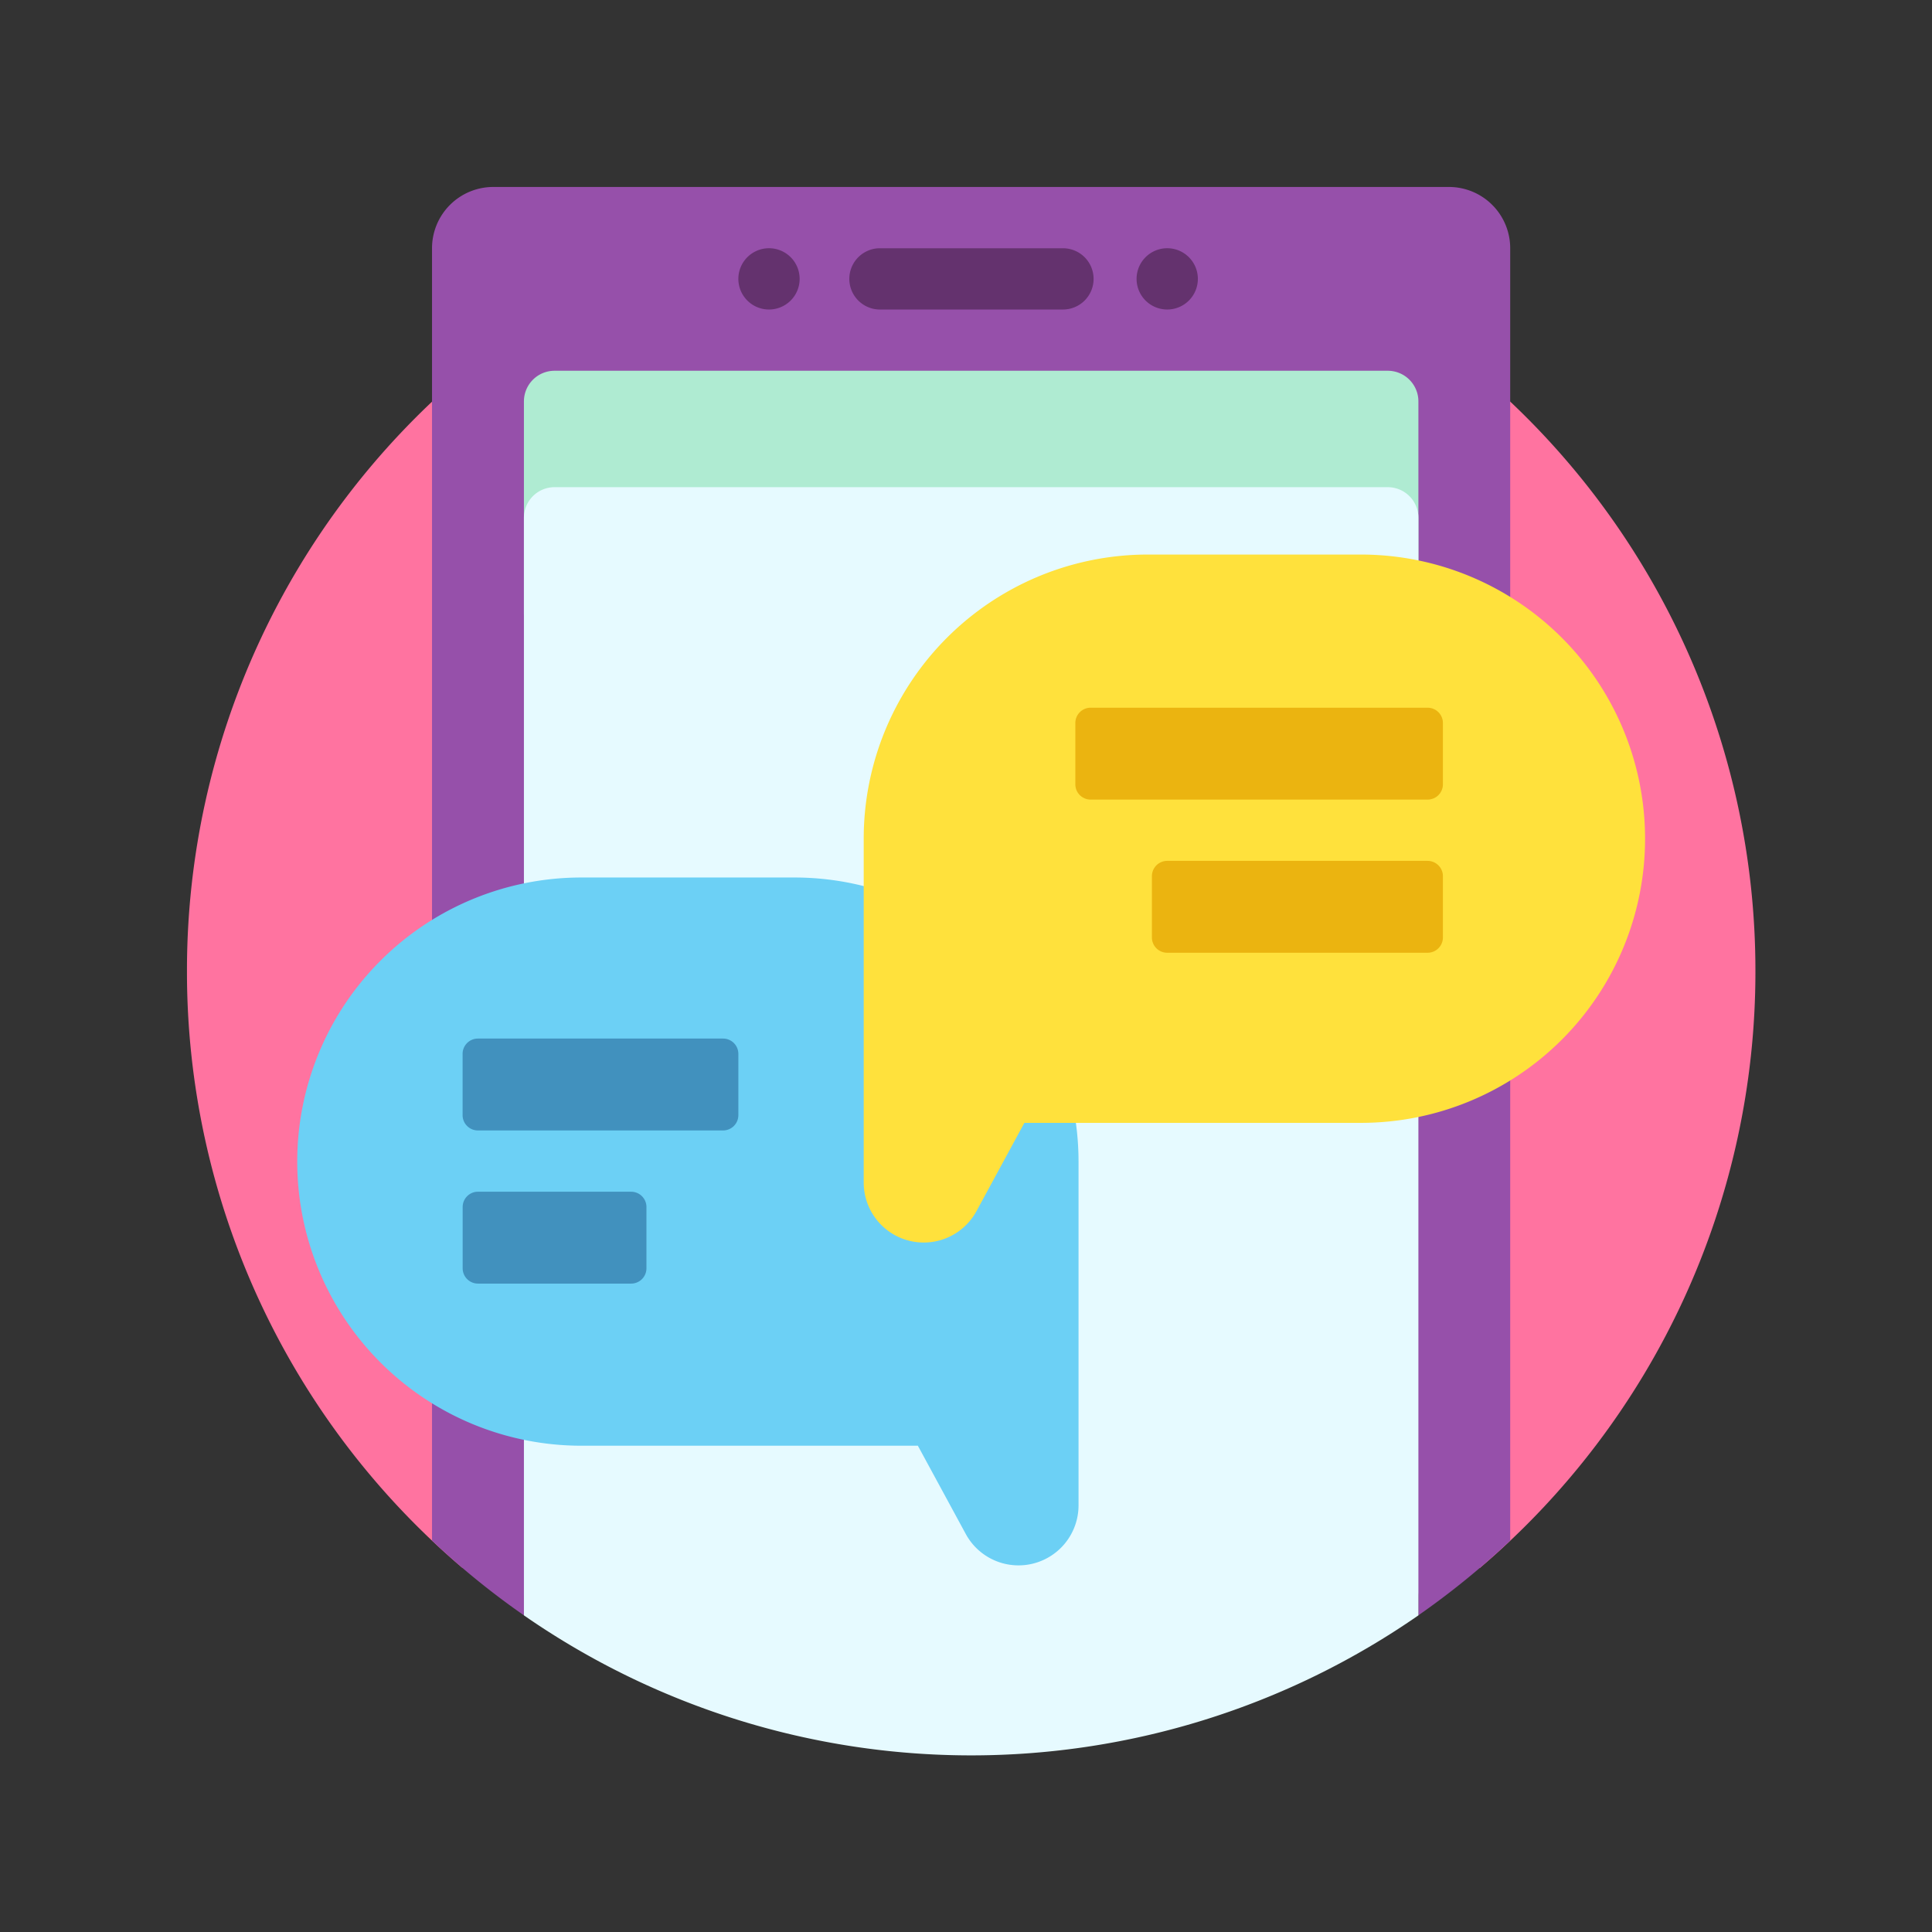 <svg xmlns="http://www.w3.org/2000/svg" width="93" height="93" viewBox="0 0 93 93">
  <rect x="0" y="0" width="93" height="93" fill="#333333" stroke="none"/>
  <g id="sms" transform="translate(3438 -5635)">
    <g id="Rectangle_182" data-name="Rectangle 182" transform="translate(-3438 5635)" fill="#fff" stroke="#707070" stroke-width="1" opacity="0">
      <rect width="93" height="93" stroke="none"/>
      <rect x="0.5" y="0.5" width="92" height="92" fill="none"/>
    </g>
    <g id="sms-2" data-name="sms" transform="translate(-3429 5644)">
      <path id="Path_1019" data-name="Path 1019" d="M75.5,89.865A37.663,37.663,0,0,1,62.226,118.6V61.13A37.663,37.663,0,0,1,75.5,89.865Zm-75.5,0A37.663,37.663,0,0,0,13.271,118.6V61.13A37.663,37.663,0,0,0,0,89.865Z" transform="translate(0 -52.116)" fill="#ff73a0"/>
      <path id="Path_1020" data-name="Path 1020" d="M131.9,2.949v62.21a37.952,37.952,0,0,1-4.424,3.6v-.927a1.475,1.475,0,0,0-1.475-1.475H85.9a1.475,1.475,0,0,0-1.475,1.475v.926A37.939,37.939,0,0,1,80,65.159V2.949A2.949,2.949,0,0,1,82.949,0h46.006A2.949,2.949,0,0,1,131.9,2.949Z" transform="translate(-68.204)" fill="#9650aa"/>
      <path id="Path_1021" data-name="Path 1021" d="M197.1,21.475a1.475,1.475,0,0,1-1.475,1.475h-8.847a1.475,1.475,0,0,1,0-2.949h8.847A1.475,1.475,0,0,1,197.1,21.475ZM181.475,20a1.475,1.475,0,1,0,1.475,1.475A1.475,1.475,0,0,0,181.475,20Zm19.169,0a1.475,1.475,0,1,0,1.475,1.475A1.475,1.475,0,0,0,200.644,20Z" transform="translate(-153.458 -17.051)" fill="#64326e"/>
      <path id="Path_1022" data-name="Path 1022" d="M153.057,61.475V71.8a1.475,1.475,0,0,0-1.475-1.475H111.475A1.475,1.475,0,0,0,110,71.8V61.475A1.475,1.475,0,0,1,111.475,60h40.108A1.475,1.475,0,0,1,153.057,61.475Z" transform="translate(-93.78 -51.153)" fill="#afebd2"/>
      <path id="Path_1023" data-name="Path 1023" d="M153.057,99.475v52.832a37.752,37.752,0,0,1-43.057,0V99.475A1.475,1.475,0,0,1,111.475,98h40.108A1.475,1.475,0,0,1,153.057,99.475Z" transform="translate(-93.78 -83.549)" fill="#e6faff"/>
      <path id="Path_1024" data-name="Path 1024" d="M49.678,225.425H59.932A13.678,13.678,0,0,1,73.609,239.1v16.548a2.889,2.889,0,0,1-2.889,2.889h0a2.888,2.888,0,0,1-2.539-1.511l-2.306-4.249h-16.2A13.678,13.678,0,0,1,36,239.1h0A13.678,13.678,0,0,1,49.678,225.425Z" transform="translate(-30.692 -192.185)" fill="#6cd0f5"/>
      <path id="Path_1025" data-name="Path 1025" d="M103.271,278.737v2.949a.737.737,0,0,1-.737.737h-11.8a.737.737,0,0,1-.737-.737v-2.949a.737.737,0,0,1,.737-.737h11.8A.737.737,0,0,1,103.271,278.737Zm-5.161,6.635H90.737a.737.737,0,0,0-.737.737v2.949a.737.737,0,0,0,.737.737H98.11a.737.737,0,0,0,.737-.737V286.11A.737.737,0,0,0,98.11,285.373Z" transform="translate(-76.729 -237.007)" fill="#4191be"/>
      <path id="Path_1026" data-name="Path 1026" d="M258.553,133.679h0a13.678,13.678,0,0,1-13.678,13.678h-16.2l-2.306,4.249a2.889,2.889,0,0,1-2.539,1.511h0a2.889,2.889,0,0,1-2.889-2.889V133.679A13.678,13.678,0,0,1,234.622,120h10.254A13.678,13.678,0,0,1,258.553,133.679Z" transform="translate(-188.365 -102.306)" fill="#ffe13c"/>
      <path id="Path_1027" data-name="Path 1027" d="M307.695,170.737v2.949a.737.737,0,0,1-.737.737h-16.22a.737.737,0,0,1-.737-.737v-2.949a.737.737,0,0,1,.737-.737h16.22A.737.737,0,0,1,307.695,170.737Zm-.737,6.635H294.424a.737.737,0,0,0-.737.737v2.949a.737.737,0,0,0,.737.737h12.534a.737.737,0,0,0,.737-.737V178.11A.737.737,0,0,0,306.957,177.373Z" transform="translate(-247.238 -144.933)" fill="#ebb410"/>
    </g>
  </g>
</svg>
